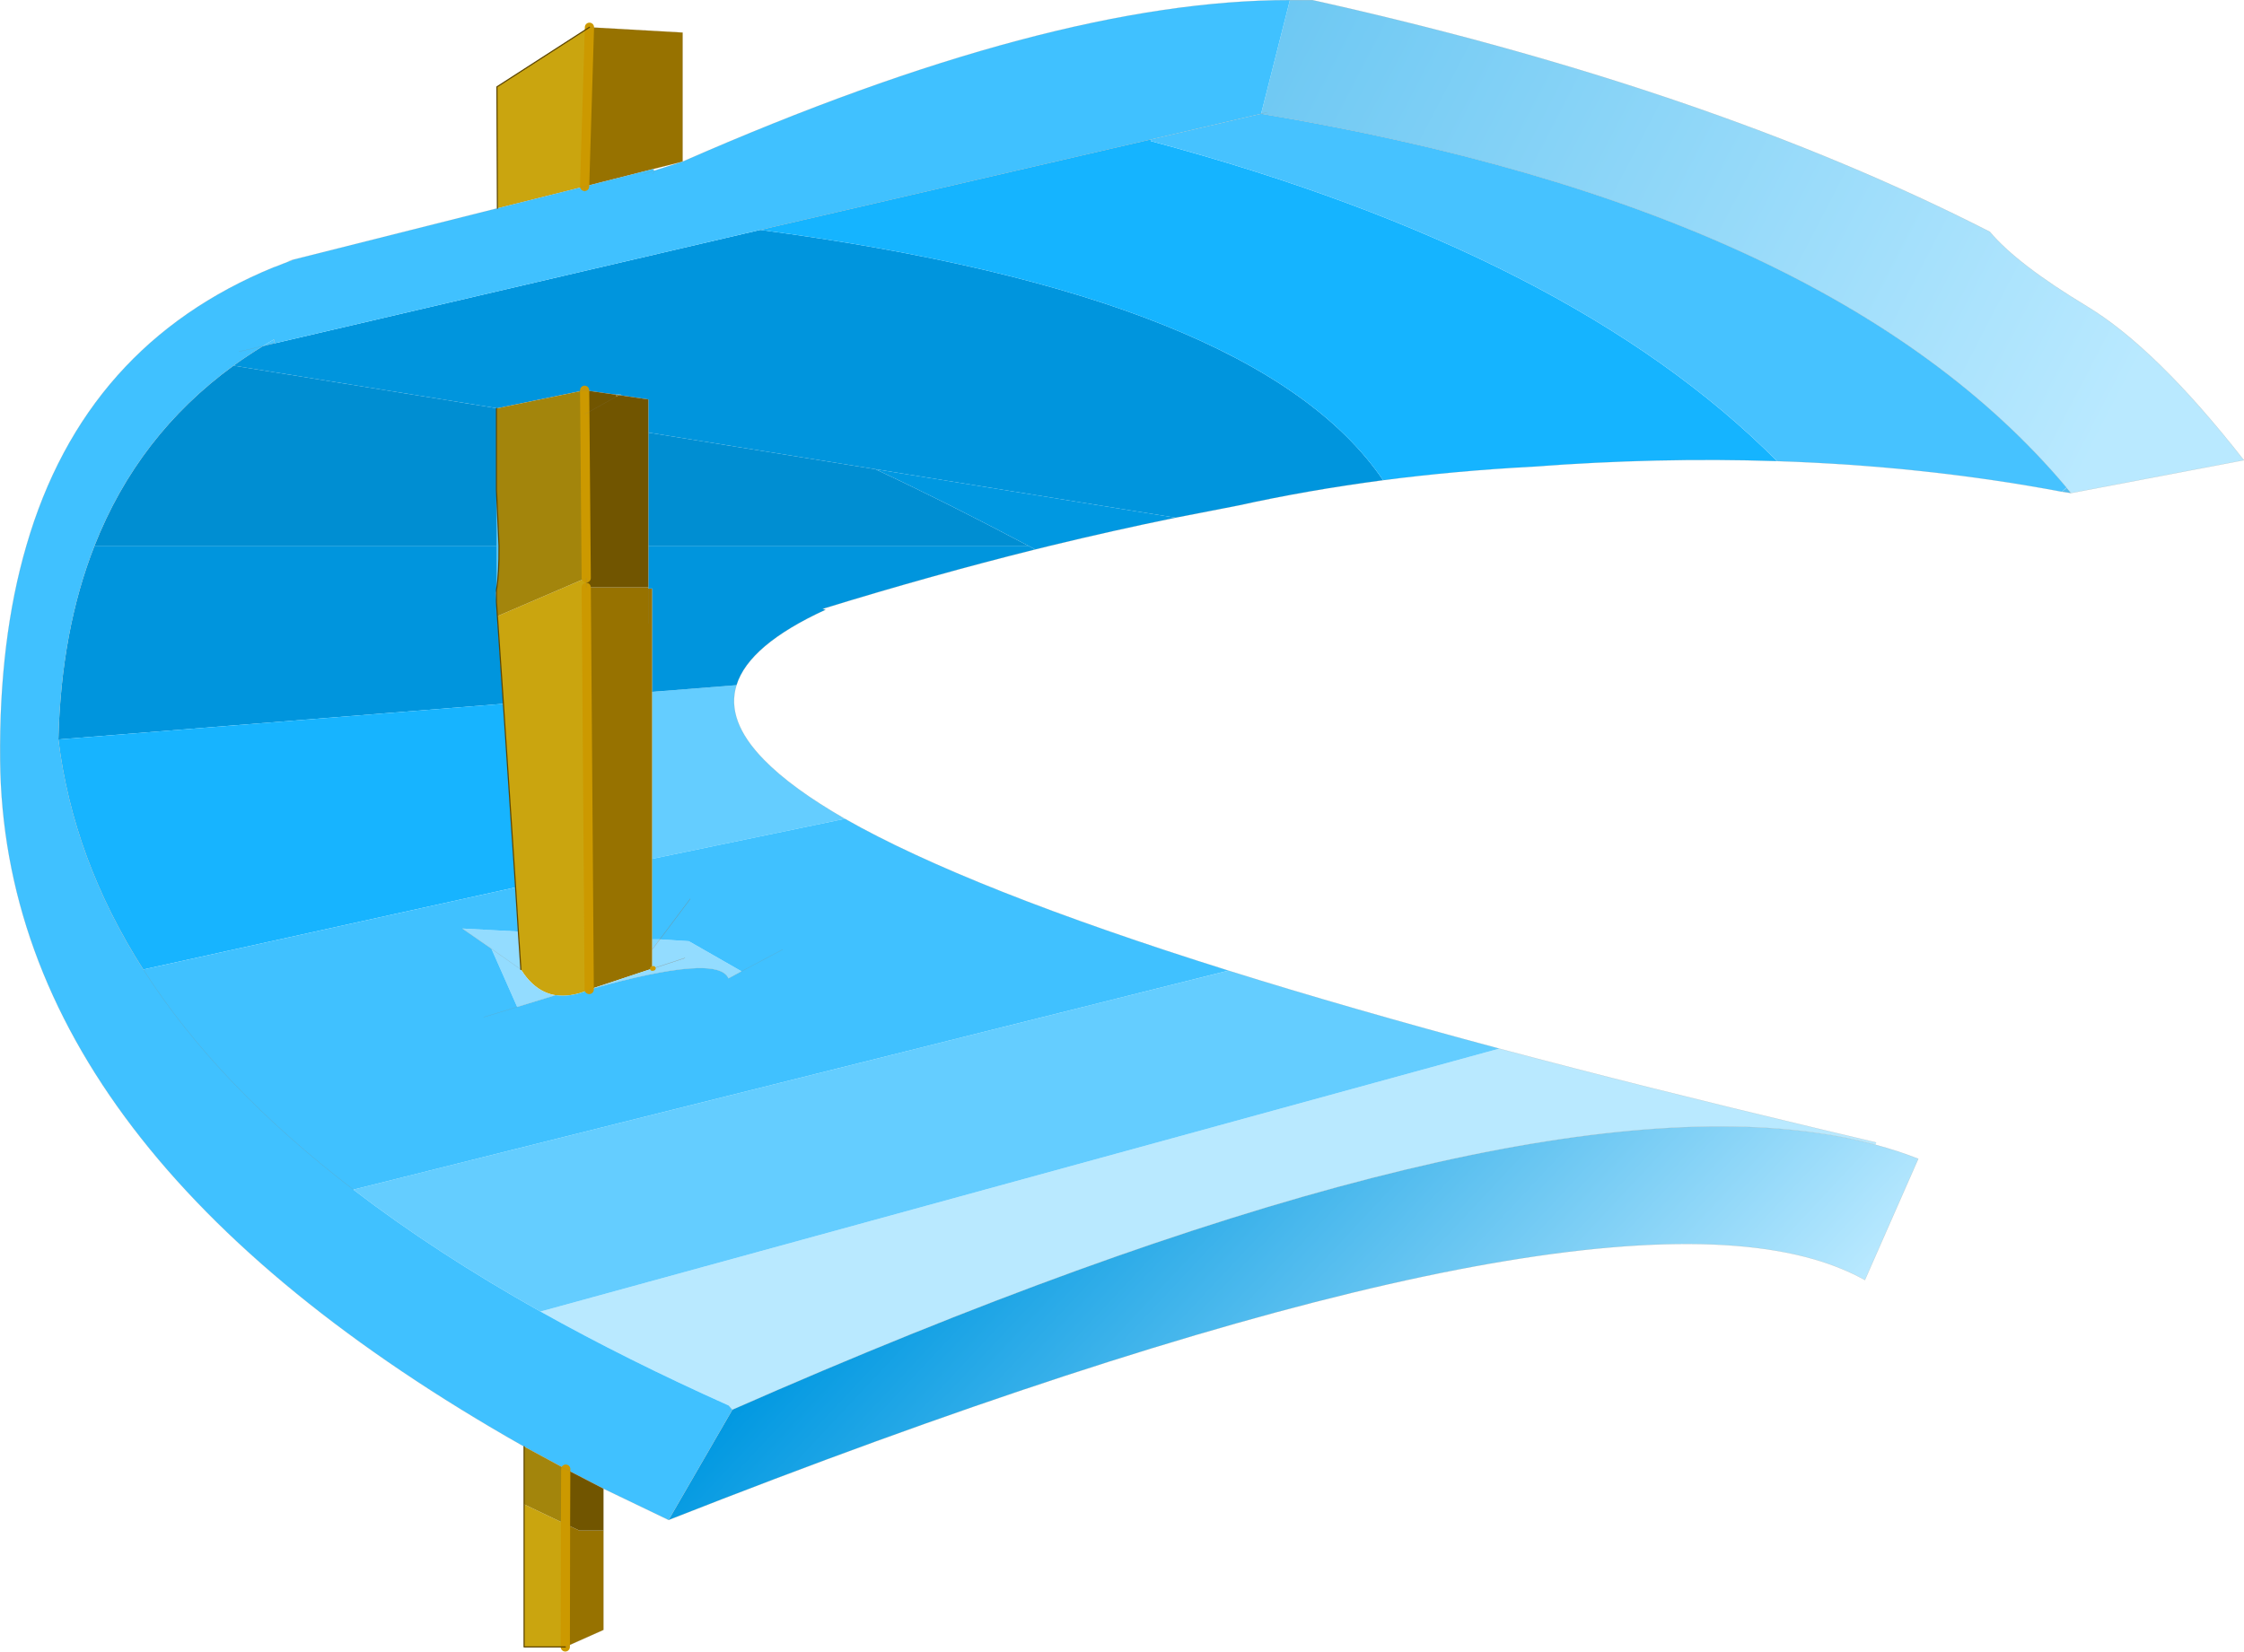 <svg viewBox="0 0 487.61 358.98" xmlns="http://www.w3.org/2000/svg" xmlns:xlink="http://www.w3.org/1999/xlink"><use transform="translate(.035 .025)" width="487.55" height="358.95" xlink:href="#a"/><defs><linearGradient id="b" x1="-819.2" x2="819.2" gradientTransform="matrix(-.088 -.05 .087 -.093 280.7 269.75)" gradientUnits="userSpaceOnUse"><stop stop-color="#b9e9ff" offset="0"/><stop stop-color="#0098e1" offset="1"/></linearGradient><linearGradient id="c" x1="-819.2" x2="819.2" gradientTransform="matrix(-.017 .063 -.223 -.06 262.8 52.7)" gradientUnits="userSpaceOnUse"><stop stop-color="#b9e9ff" offset="0"/><stop stop-color="#0098e1" offset="1"/></linearGradient><linearGradient id="d" x1="-819.2" x2="819.2" gradientTransform="matrix(-.092 .01 -.003 -.03 176.75 15.25)" gradientUnits="userSpaceOnUse"><stop stop-color="#b9e9ff" offset="0"/><stop stop-color="#0098e1" offset="1"/></linearGradient><linearGradient id="e" x1="-819.2" x2="819.2" gradientTransform="matrix(-.268 -.137 .014 -.027 237.75 -42.65)" gradientUnits="userSpaceOnUse"><stop stop-color="#b9e9ff" offset="0"/><stop stop-color="#0098e1" offset="1"/></linearGradient><g id="a"><path d="M324.5 206q31.3 8.35 68.45 17.2l13.45 3.2-.15.5q-6.25-1.7-13.3-2.65-74.75-10.35-235.1 60.25l-.85-.95q-22.1-9.9-40.85-20.4L324.5 206m-197.7-12.85.5-.2h.05l.05.05-.15.05-.45.1m13.65-4.55v-.05h.25l-.25.05" fill="#b9e9ff" fill-rule="evenodd" transform="translate(1.25 21.9)"/><path d="m126.8-16 20.25 1.15V13.2l-6.15 1.55-.2.05-14.95 3.8L126.8-16m3.05 326.75v21.6l-8.3 3.7.05-26.7 3 1.4h5.25m9.75-205v.25h.85v82.6l-13.1 4.35h-.05l-.5.2h-.05l-.65-87.4h13.5m-7.1-41.9.7.1-.5.3-.2-.4m7.1 49.75V106v7.6" fill="#977200" fill-rule="evenodd" transform="translate(1.25 21.9)"/><path d="M121.55 336.05h-8.95v-31l9 4.3-.05 26.7M106.8 23.35l-.1-26.4L126.8-16l-1.05 34.6-18.95 4.75m0 88.65 19.3-8.3v2.05l.65 87.4v.05q-2.25.95-4.25 1.2-1.55.2-2.9 0h-.15q-4.45-.7-7.55-5.6l-.55-8.25-.6-9.6-2.65-39.9-1.3-19.05" fill="#caa50f" fill-rule="evenodd" transform="translate(1.25 21.9)"/><path d="M111.9 188.8q3.1 4.9 7.55 5.6l-8.35 2.55-5.6-12.65 6.4 4.5-6.4-4.5-6.35-4.4 12.2.65.55 8.25m15.45 4.15 13.1-4.35.25-.05h-.25v-4.1l1.65-2.2 6.3.4 11.45 6.55-2.85 1.55q-2.3-5.4-29.6 2.25l-.05-.05m20.2-6.65-6.85 2.25 6.85-2.25" fill="#93dcff" fill-rule="evenodd" transform="translate(1.25 21.9)"/><path d="m127.4 193-.05-.05.05.05" fill="#4ac5ff" fill-rule="evenodd" transform="translate(1.25 21.9)"/><path d="m446.75 84.95 1-.9.05.05-1.05.85m-306.3 99.5v-2.2h1.65l-1.65 2.2m-13.7 8.75.05-.05.45-.1-.5.15" fill="#82d7ff" fill-rule="evenodd" transform="translate(1.25 21.9)"/><path d="M158.75 127q-2.4 7.7 6 16.25 6 6.15 17.55 12.8l-41.85 8.7v-36.3l18.3-1.45m106.9 62.05q26.2 8.2 58.85 16.95l-208.35 57.15q-22.8-12.8-40.65-26.5l190.15-47.6" fill="#64cdff" fill-rule="evenodd" transform="translate(1.25 21.9)"/><path d="m106.6 84.6.55 12.1q.05 6.1-.55 9.6V84.6M58.4 52.7l-1.3.3-.3.1-.95.2q1.15-.75 2.4-1.45l.15.85" fill="#48c4ff" fill-rule="evenodd" transform="translate(1.25 21.9)"/><path d="m448.75 85.25-2-.3 1.05-.85.95 1.15m-194.6 5.35q-13.45 2.75-27.25 6.1l-3.25.8-1.5-.8q-17.65-9.35-33.25-16.65l65.25 10.55m152.1 136.3q4.85 1.3 9.3 3.05l-11.6 26.35q-4.85-2.7-11-4.5-60.6-17.5-248.95 56.65l13.85-23.95q160.35-70.6 235.1-60.25 7.05.95 13.3 2.65" fill="url(#b)" fill-rule="evenodd" transform="translate(1.25 21.9)"/><path d="m132.5 63.85 1.05-.1V64l-.35-.05.35-.2-.35.2-.7-.1" fill="url(#c)" fill-rule="evenodd" transform="translate(1.25 21.9)"/><path d="M299.25 82.45q-16.3 2.15-31.5 5.5l-13.6 2.65-65.25-10.55-49.3-7.95v-7.2l-6.05-.9v-.25l-1.05.1-6.75-.95-19.15 3.95.05-.05-57.2-9.25q3.05-2.2 6.4-4.25l.95-.2.3-.1 1.3-.3 105.5-24.65q108.1 14.3 135.35 54.4m-75.6 15.05q-22.4 5.6-45.65 12.75l-.55.2.65.15q-16.65 7.65-19.35 16.4l-18.3 1.45V106h-.85v-9.3h82.55l1.5.8m-97.9-35.9v1.3-1.3m-19.15 47.35.2 3.05 1.3 19.05-96.7 7.75q.6-23.7 7.85-42.1h87.35v9.6l-.1.65.1 2" fill="#0095dd" fill-rule="evenodd" transform="translate(1.25 21.9)"/><path d="m62.5 34.5-1.05.25 1.05-.25" fill="url(#d)" fill-rule="evenodd" transform="translate(1.25 21.9)"/><path d="M29.85 188.8q-15.25-23.9-18.45-50l96.7-7.75 2.65 39.9-80.9 17.85" fill="#17b4ff" fill-rule="evenodd" transform="translate(1.25 21.9)"/><path d="M188.9 80.05q15.6 7.3 33.25 16.65H139.6V72.1l49.3 7.95M49.45 57.55l57.2 9.25-.05.05V96.7H19.25q9.45-24.05 30.2-39.15" fill="#008ed2" fill-rule="evenodd" transform="translate(1.25 21.9)"/><path d="M279-21.9h4.9Q370-2.75 431.1 28.45q5.85 7 21 16.15 15.1 9.1 34.2 33.5l-37.55 7.15-.95-1.15-.05-.05q-50.8-60.45-175-81.25l1.3-.3-1.3.3L279-21.9" fill="url(#e)" fill-rule="evenodd" transform="translate(1.25 21.9)"/><path d="M147.05 13.2Q227.1-21.95 279-21.9l-6.25 24.7-24 5.6-84.85 19.65L58.4 52.7l-.15-.85q-1.25.7-2.4 1.45-3.35 2.05-6.4 4.25-20.75 15.1-30.2 39.15-7.25 18.4-7.85 42.1 3.2 26.1 18.45 50l80.9-17.85.6 9.6-12.2-.65 6.35 4.4 5.6 12.65 8.35-2.55h.15q1.35.2 2.9 0 2-.25 4.25-1.2l.5-.15.15-.05q27.3-7.65 29.6-2.25l2.85-1.55-11.45-6.55-6.3-.4h-1.65v-17.5l41.85-8.7q26.8 15.25 83.35 33L75.5 236.65q17.85 13.7 40.65 26.5 18.75 10.5 40.85 20.4l.85.95L144 308.45l-14.15-6.8-8.2-4.25-9.05-4.9Q-.4 228.55-1.25 143.3q-.25-26.25 5.7-46.6Q17.1 53 58.25 36.15l.2-.05 3.05-1.2 1-.4 44.3-11.15 18.95-4.75 14.95-3.8.1.4 6.25-2m-6.4 2.7.15-.7-.15.7m.15-.7-2.25.7 2.25-.7m-15.05 4.6v-1.2 1.2m-69.9 33.5-5.2 1.2 5.2-1.2m92.85 120.15-6.6 8.8 6.6-8.8M29.85 188.8q16.1 25.2 45.65 47.85Q45.95 214 29.85 188.8m138.95-4.35-8.95 4.75 8.95-4.75m-64.95 14.7 7.25-2.2-7.25 2.2" fill="#40c1ff" fill-rule="evenodd" transform="translate(1.25 21.9)"/><path d="M384.85 78.3q-25.7-.85-52.95 1.2-16.85.9-32.65 2.95Q272 42.35 163.9 28.05L248.75 8.4l.05.35Q340.05 33.2 384.85 78.3" fill="#15b4ff" fill-rule="evenodd" transform="translate(1.25 21.9)"/><path d="M446.75 84.95q-29.75-5.6-61.9-6.65-44.8-45.1-136.05-69.55l-.05-.35 24-5.6q124.2 20.8 175 81.25l-1 .9" fill="#46c2ff" fill-rule="evenodd" transform="translate(1.25 21.9)"/><path d="M129.85 301.65v9.1h-5.25l-3-1.4.05-11.95 8.2 4.25M139.6 96.7v9.05h-13.5v-2.05l-.3-35.6-.05-5.2 6.75.95.2.4-6.9 3.85 6.9-3.85.5-.3.35.05 6.05.9v31.8" fill="#715500" fill-rule="evenodd" transform="translate(1.25 21.9)"/><path d="M112.6 305.05V292.5l9.05 4.9-.05 11.95-9-4.3m-6-238.2 19.15-3.95.05 5.2.3 35.6-19.3 8.3-.2-3.05v-2.65q.6-3.5.55-9.6l-.55-12.1V66.85" fill="#a3850c" fill-rule="evenodd" transform="translate(1.25 21.9)"/><path d="m141.7 206.35 8.25-11m-8 15.1 6.85-2.25" fill="none" stroke="#897c69" stroke-linecap="round" stroke-linejoin="round" stroke-width=".05"/><path d="m140.45 188.6.25-.05" fill="none" stroke="#c90" stroke-linecap="round" stroke-linejoin="round" transform="translate(1.25 21.9)"/><path d="M128.05 5.9 127 40.5m.35 85.1-.3-35.6-.05-5.2m1 130.25-.65-87.4m-4.5 203.6.05-11.95m-.1 38.65.05-26.7" fill="none" stroke="#c90" stroke-linecap="round" stroke-linejoin="round" stroke-width="2"/><path d="m128.05 5.9 20.25 1.15V35.1Q228.35-.05 280.25 0h4.9q86.1 19.15 147.2 50.35 5.85 7 21 16.15 15.1 9.1 34.2 33.5L450 107.15l-2-.3q-29.75-5.6-61.9-6.65-25.7-.85-52.95 1.2-16.85.9-32.65 2.95-16.3 2.15-31.5 5.5l-13.6 2.65q-13.45 2.75-27.25 6.1l-3.25.8q-22.4 5.6-45.65 12.75l-.55.2.65.15q-16.65 7.65-19.35 16.4-2.4 7.7 6 16.25 6 6.15 17.55 12.8 26.8 15.25 83.35 33 26.2 8.2 58.85 16.95 31.3 8.35 68.45 17.2l13.45 3.2m-.15.5q4.85 1.3 9.3 3.05l-11.6 26.35q-4.85-2.7-11-4.5-60.6-17.5-248.95 56.65l-14.15-6.8v30.7l-8.3 3.7m-8.95-43.55Q.85 250.45 0 165.2q-.25-26.25 5.7-46.6 12.65-43.7 53.8-60.55l.2-.05 3.05-1.2 1-.4 44.3-11.15L127 40.5l14.95-3.8.2-.05 6.15-1.55-6.25 2-.15.7M62.7 56.65l1.05-.25m385.3 49.6-.05-.05Q398.2 45.5 274 24.7l-24 5.6M449.05 106l.95 1.15M407.5 248.8q-6.25-1.7-13.3-2.65-74.75-10.35-235.1 60.25l-13.85 23.95M274 24.7l1.3-.3m-134.45 94.2v16.9m24.3-85.55L250 30.3M127 40.5v1.2m12.8-3.9 2.25-.7m.1-.45-.1.45m-34.2 51.65L127 84.8v-1.3m0 1.3 6.75.95 1.05.15 6.05.9v31.8m-33 0v-12.1m26.6-20.65.35-.2m-.85.5.5-.3m-7.4 4.15 6.9-3.85M57.1 75.2l.95-.2.3-.1 1.3-.3-.15-.85m-2.4 1.45q-3.35 2.05-6.4 4.25-20.75 15.1-30.2 39.15m87.35 0v9.6M51.9 76.4l5.2-1.2m-44.45 85.5q3.2 26.1 18.45 50m-18.45-50q.6-23.7 7.85-42.1m106.85 7v2.05m.65 87.45v-.05m-14.85-4.35-6.4-4.5m5.6 12.65 8.35-2.55m-20.3-14.5 6.35 4.4m21.3 8.85.45-.1.15-.05q27.3-7.65 29.6-2.25l2.85-1.55 8.95-4.75M159.1 306.4l-.85-.95m-81.5-46.9Q47.2 235.9 31.1 210.7m91.8 108.6 8.2 4.25m-8.2-4.25-9.05-4.9m-1.5-95.55-7.25 2.2" fill="none" stroke="#897c69" stroke-linecap="round" stroke-linejoin="round" stroke-opacity=".459" stroke-width=".05"/><path d="M122.8 357.95h-8.95V314.4m-5.8-269.15-.1-26.4 20.1-12.95m-20.2 100.6.55 12.1q.05 6.1-.55 9.6v2.65l.2 3.05 1.3 19.05m-1.5-46.45V88.75m4.15 104.1-2.65-39.9m3.8 57.75-.55-8.25m-.6-9.6.6 9.6" fill="none" stroke="#5e4600" stroke-linecap="round" stroke-linejoin="round" stroke-width=".25"/></g></defs></svg>